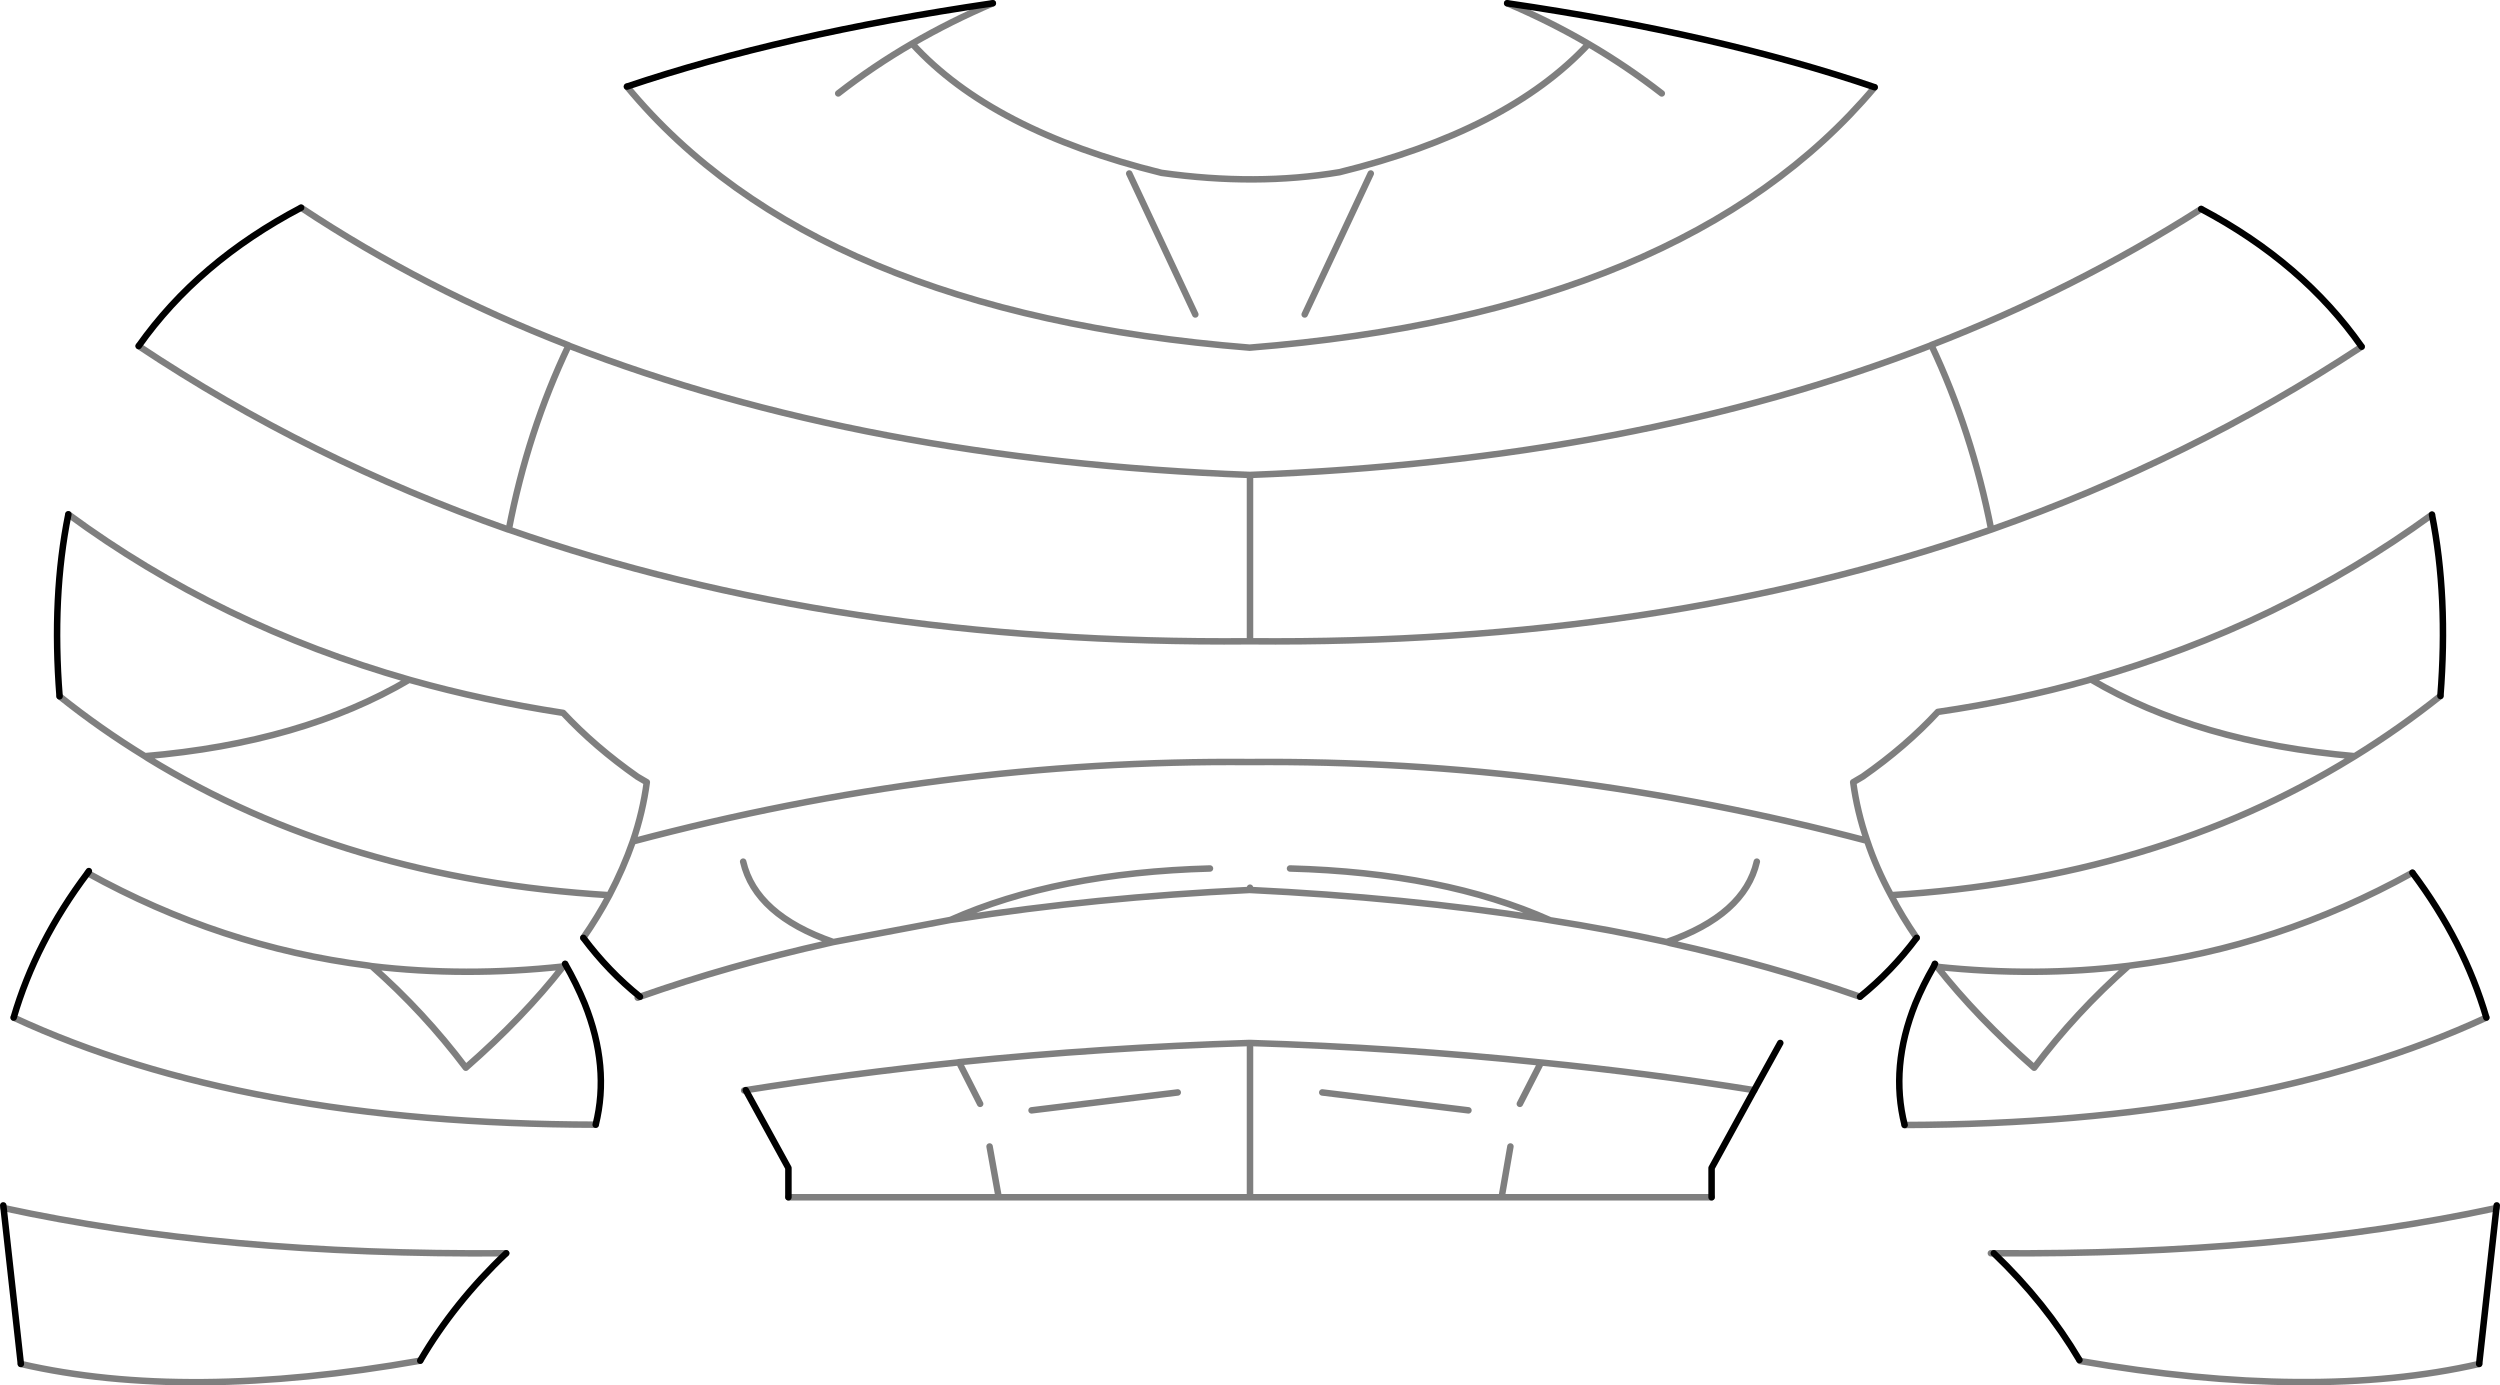 <?xml version="1.0" encoding="UTF-8" standalone="no"?>
<svg xmlns:xlink="http://www.w3.org/1999/xlink" height="212.8px" width="384.0px" xmlns="http://www.w3.org/2000/svg">
  <g transform="matrix(1.0, 0.0, 0.0, 1.0, -208.0, -138.25)">
    <path d="M254.25 170.15 Q273.15 182.7 295.35 191.3 L295.4 191.35 Q340.8 208.95 399.95 211.2 L400.0 211.2 Q459.05 208.95 504.45 191.35 L504.65 191.25 Q526.7 182.7 546.1 170.35 M570.75 191.5 Q544.4 208.85 513.85 219.6 L513.7 219.65 Q463.05 237.3 400.0 236.75 L399.95 236.75 Q336.8 237.3 286.15 219.6 L286.1 219.6 Q255.5 208.85 229.3 191.4 M360.5 138.75 Q354.05 141.5 348.1 144.95 360.3 158.35 386.4 164.8 400.95 166.85 413.75 164.7 439.6 158.35 452.0 145.0 446.0 141.5 439.5 138.75 M495.95 151.65 Q466.8 186.3 399.95 191.65 333.0 186.3 304.3 151.55 M391.6 186.55 L381.45 164.9 M348.1 144.95 Q342.15 148.4 336.75 152.6 M408.4 186.55 L418.55 164.9 M452.0 145.0 Q457.9 148.45 463.25 152.6 M477.85 270.6 Q475.95 278.8 464.0 282.95 L464.5 283.1 Q480.05 286.55 493.7 291.35 M502.4 282.3 Q500.15 279.05 498.45 275.75 496.2 271.6 494.8 267.4 447.25 254.9 399.95 255.3 352.6 254.9 305.2 267.5 303.75 271.65 301.6 275.75 299.85 279.05 297.6 282.3 M306.3 291.35 Q319.9 286.55 335.35 283.1 L336.0 282.95 Q324.05 278.8 322.15 270.6 M464.0 282.95 Q455.35 281.05 446.1 279.6 L444.65 279.35 Q423.8 276.1 400.0 274.95 L399.9 274.95 Q376.0 276.1 355.1 279.4 L354.0 279.55 336.0 282.95 M446.1 279.6 Q429.75 272.3 406.15 271.65 M400.0 236.75 L400.0 211.2 M400.0 274.95 L400.0 274.6 M354.0 279.55 Q370.3 272.3 393.85 271.65 M360.0 314.35 L361.4 322.15 400.0 322.15 400.0 298.45 399.9 298.45 Q377.35 299.15 355.3 301.4 L358.55 307.8 M366.45 308.8 L388.9 306.05 M329.1 322.15 L361.4 322.15 M355.3 301.4 L355.05 301.45 Q338.65 303.15 322.55 305.7 L322.3 305.75 M477.45 305.7 Q461.25 303.1 444.75 301.45 L444.7 301.45 441.45 307.8 M433.55 308.8 L411.1 306.05 M440.0 314.35 L438.65 322.15 470.9 322.15 M444.7 301.45 Q422.65 299.15 400.0 298.45 M438.65 322.15 L400.0 322.15 M581.55 217.3 Q558.15 234.35 529.15 242.6 545.55 252.3 569.7 254.4 576.5 250.2 582.85 245.15 M578.55 272.3 Q557.85 283.75 535.3 286.55 L534.95 286.6 Q526.9 293.7 520.45 302.25 511.6 294.45 505.55 286.75 L505.05 286.65 M500.55 311.05 Q554.6 310.85 589.9 294.55 M498.45 275.75 Q539.0 273.25 569.2 254.7 L569.7 254.4 M529.15 242.6 L528.7 242.75 Q517.65 245.85 505.65 247.6 500.75 252.9 494.1 257.55 L492.65 258.4 Q493.25 262.9 494.8 267.4 M505.55 286.75 L505.2 286.3 M534.95 286.6 Q520.7 288.35 505.55 286.75 M513.8 330.75 L514.25 330.75 Q557.8 331.05 591.45 323.8 M527.4 347.15 L527.5 347.3 Q563.4 353.55 588.8 347.75 M504.65 191.25 Q510.9 204.5 513.85 219.6 M305.2 267.5 Q306.75 262.95 307.35 258.4 L305.9 257.55 Q299.35 252.95 294.5 247.75 282.2 245.85 271.2 242.75 L270.85 242.65 Q254.4 252.35 230.25 254.4 L230.7 254.7 Q261.0 273.3 301.6 275.75 M221.45 272.35 Q241.95 283.7 264.5 286.55 L265.1 286.65 Q279.4 288.35 294.5 286.7 L294.8 286.3 M299.5 311.0 Q245.3 310.9 210.1 294.55 M306.3 291.35 L305.95 291.5 M217.15 245.2 Q223.4 250.2 230.25 254.4 M272.55 347.25 Q236.6 353.6 211.2 347.75 M265.1 286.65 Q273.1 293.7 279.55 302.25 288.45 294.45 294.5 286.7 M208.55 323.8 Q242.15 331.1 285.75 330.75 M270.85 242.65 Q241.75 234.35 218.5 217.25 M286.15 219.6 Q289.05 204.5 295.35 191.3" fill="none" stroke="#000000" stroke-linecap="round" stroke-linejoin="round" stroke-opacity="0.502" stroke-width="1.0"/>
    <path d="M546.1 170.35 Q561.7 178.6 570.75 191.5 M229.3 191.4 Q238.45 178.45 254.25 170.15 M439.5 138.75 Q472.0 143.5 495.95 151.65 M304.3 151.55 Q328.15 143.5 360.5 138.75 M493.7 291.35 Q498.55 287.45 502.4 282.3 M297.6 282.3 Q301.45 287.45 306.3 291.35 M322.55 305.7 L329.1 317.65 329.1 322.15 M477.45 305.7 L481.45 298.45 M470.9 322.15 L470.9 317.65 477.45 305.7 M582.85 245.15 Q584.05 229.9 581.55 217.3 M589.9 294.55 Q586.5 282.9 578.55 272.3 M505.05 286.65 Q503.4 289.5 502.2 292.4 498.3 302.15 500.55 311.05 M505.2 286.3 L505.05 286.65 M591.45 323.8 L591.5 323.4 M588.8 347.75 L591.45 323.8 M514.25 330.75 Q522.2 338.35 527.4 347.15 M294.8 286.3 Q296.55 289.35 297.8 292.4 301.7 302.15 299.5 311.0 M210.1 294.55 Q213.5 282.9 221.45 272.35 L221.65 272.05 M218.5 217.25 Q215.95 229.9 217.15 245.2 M211.2 347.75 L208.55 323.8 208.5 323.4 M285.75 330.75 Q277.75 338.35 272.55 347.25" fill="none" stroke="#000000" stroke-linecap="round" stroke-linejoin="round" stroke-width="1.0"/>
  </g>
</svg>

